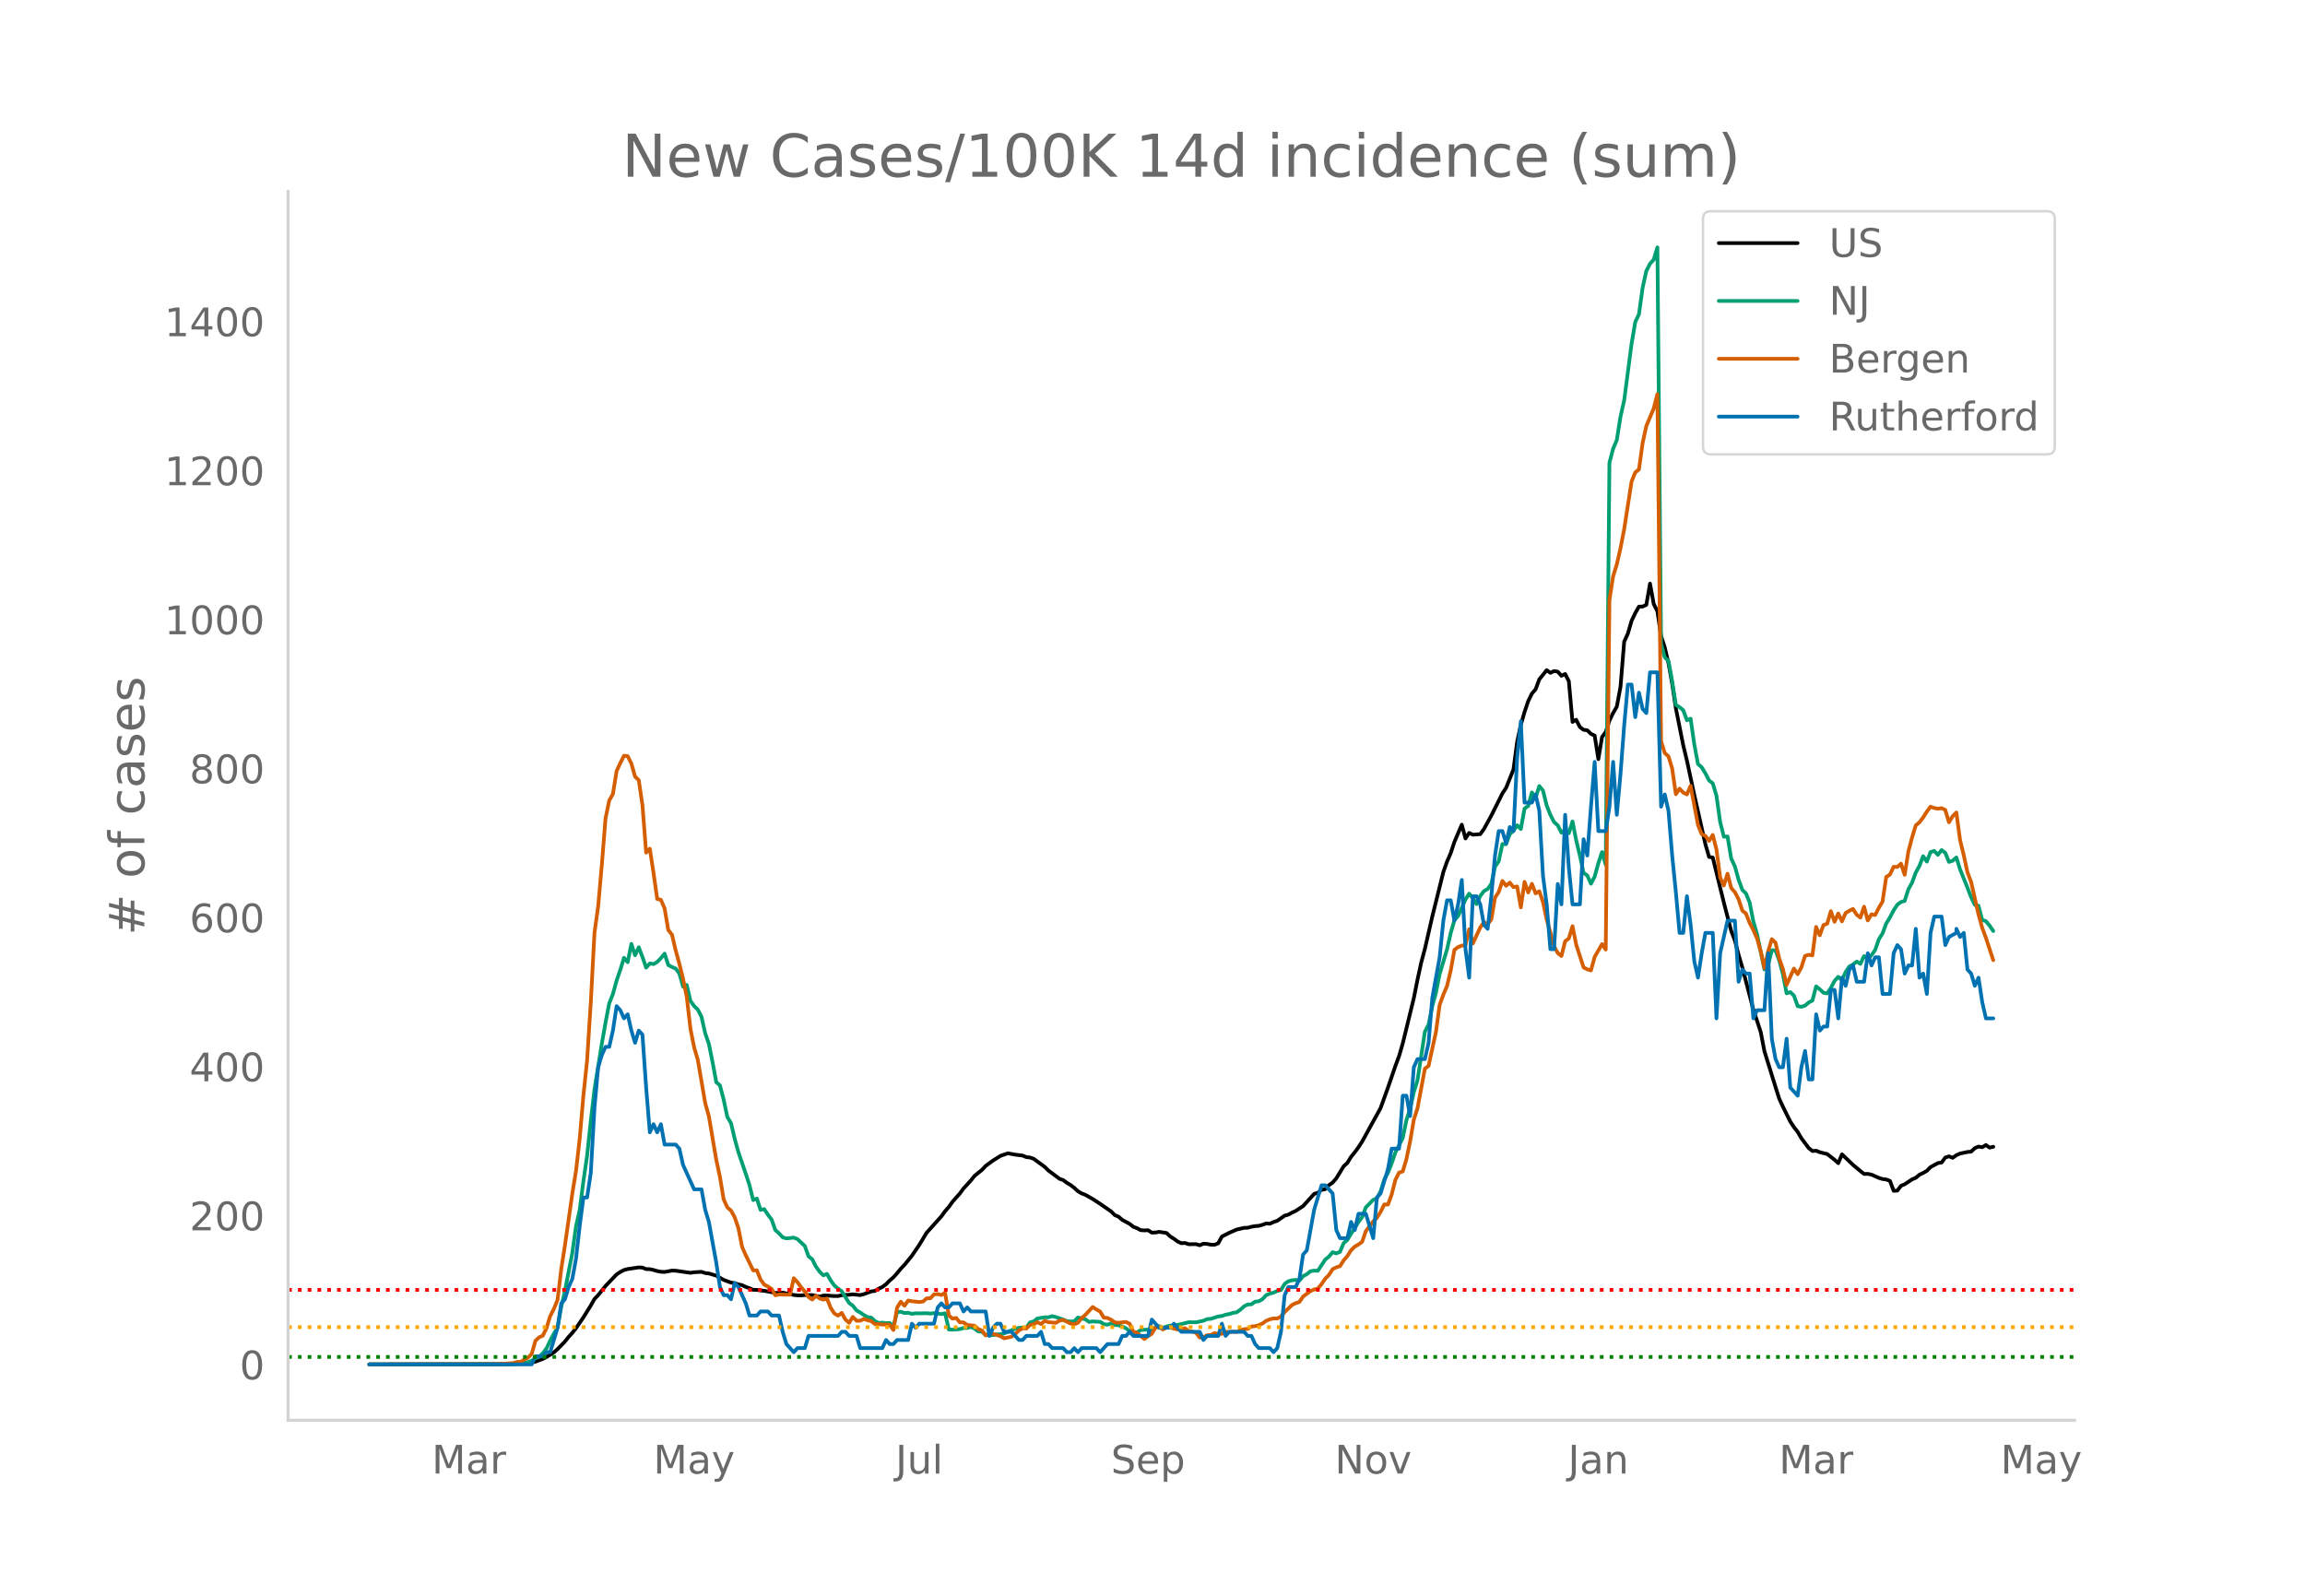 <svg height="864" viewBox="0 0 936 648" width="1248" xmlns="http://www.w3.org/2000/svg" xmlns:xlink="http://www.w3.org/1999/xlink"><defs><style>*{stroke-linecap:butt;stroke-linejoin:round}</style></defs><g id="figure_1"><path d="M0 648h936V0H0z" style="fill:#fff" id="patch_1"/><g id="axes_1"><path d="M117 576.72h725.4V77.76H117z" style="fill:none" id="patch_2"/><path clip-path="url(#p838805e6b7)" d="m149.973 554.039 53.955-.089 5.995-.17 4.496-.273 1.5-.222 1.498-.366 2.997-1.1 1.5-.778 2.997-1.88 1.499-1.326 2.997-3.076 1.499-1.88 1.499-1.643 1.498-1.895 2.998-4.388 2.997-4.828 1.5-2.635 1.498-1.574 2.997-3.723 4.497-4.705 1.498-.982 1.5-.795 1.498-.396 4.496-.662 1.499.074 1.499.618 1.499.026 1.498.325 1.499.444 1.499.276 1.499.085 2.997-.55 1.499.038 5.995.862 1.499-.227 2.997-.173 1.499.5 1.499.167 2.997.887 2.998 1.718 2.997 1.105 1.499.217 1.499.499 1.499.313 1.498.713 1.499.536 1.499.657 1.499.012 1.498.252 1.5.133 4.495.847 1.5.026 1.498-.136 4.496.945 1.499.156 1.499.024 1.498-.149 2.998.01 2.997.664 1.5-.452 1.498-.023 2.998.213 1.498.008 1.5-.379 2.997-.15 1.498-.179 2.998.303 1.499-.378 2.997-1.116 1.499-.196 1.499-.877 1.498-.715 1.5-1.13 1.498-1.5 1.499-1.302 1.498-1.657 1.5-1.847 1.498-1.564 2.997-3.665 2.998-4.41 2.998-4.96 5.995-6.66 1.498-2.072 1.5-1.725 1.498-2.093 2.997-3.385 1.5-2.034 2.997-3.28 1.498-1.856 2.998-2.417 1.499-1.614 2.997-2.19 2.998-1.881 2.997-1.047 2.998.55 2.997.374 1.5.621 1.498.17 1.499.518 4.496 3.283 1.499 1.476 4.496 3.356 1.499.528 1.498 1.107 1.5.9 1.498 1.153 1.499 1.372 1.498.886 1.5.561 2.997 1.717 2.997 1.938 4.497 3.118 1.498 1.489 1.5.624 1.498 1.307 2.997 1.605 1.5 1.19 1.498.566 1.499.802 1.498.096 1.5-.075 1.498.974 1.499-.034 1.498-.283 2.998.47 1.499 1.405 1.498.945 1.5 1.105 1.498.696 1.499-.093 1.499.508 2.997-.03 1.499.446 1.499-.629 1.498.1 1.5.297 1.498.04 1.499-.586 1.498-2.745 2.998-1.537 2.997-1.305 2.998-.696 1.499-.043 1.498-.413 1.5-.258 1.498-.102 1.499-.432 1.498-.55 1.5.119 1.498-.688 1.499-.505 2.997-2.088 1.5-.403 1.498-.826 1.499-.69 2.997-1.968 4.496-4.943 1.5-.459 1.498-1.182 1.499-.279 1.498-1.635 1.5-1.034 1.498-1.728 2.997-4.91 1.5-1.377 1.498-2.454 1.499-1.843 1.498-2.031 1.5-2.333 7.493-13.603 2.998-8.302 2.997-8.746 1.499-4.03 1.499-5.144 4.496-18.378 1.499-7.525 1.498-6.898 1.5-5.623 2.997-13.07 4.496-18.109 1.499-4.242 1.499-3.45 1.498-4.544 2.998-7 1.499 5.6 1.498-2.249 1.5.727 2.997-.227 1.498-2.085 2.998-5.456 4.496-8.989 1.499-2.264 2.997-7.47 1.5-11.278 1.498-6.885 1.499-5.188 1.498-4.412 1.5-3.068 1.498-1.725 1.499-4.041 2.997-3.734 1.499 1.084 1.499-.723 1.499.247 1.498 1.68 1.5-.742 1.498 2.92 1.499 16.556 1.498-.869 1.5 2.962 1.498 1.113 1.499.173 1.498 1.476 1.5.683 1.498 9.583 1.499-8.985 1.498-2.03 1.5-4.64 1.498-3.077 1.499-2.6 1.498-7.999 1.5-18.41 1.498-3.249 1.499-5.182 1.499-3.131 1.498-2.64 1.499-.027 1.499-.699 1.499-8.634 1.498 8.272 1.5 2.989 1.498 10.08 1.499 4.606 1.498 6.36 1.5 8.311 1.498 10.04 2.997 15.026 1.5 6.204 2.997 13.99 4.496 19.949 1.499 5.167 1.498.253 4.497 18.292 2.997 11.534 1.5 3.888 1.498 5.8 1.499 5.086 4.496 17.186 2.997 9.105 1.5 7.789L721 441.407l1.5 4.752 1.498 3.251 2.997 6.036 1.5 2.276 1.498 1.916 1.499 2.568 2.997 3.997 1.499 1.191 1.499-.12 1.499.61 2.997.735 2.998 2.345 1.498 1.37 1.5-3.601 4.495 4.303 2.998 2.495 1.499 1.188 1.498-.043 1.5.309 2.997 1.315 1.498.471 1.5.185 1.498.563 1.499 4.043 1.499-.086 1.498-1.967 1.499-.627 2.998-1.982 1.498-.634 1.5-1.26 1.498-.702 1.499-.86 1.498-1.525 2.998-1.63 1.499-.226 1.498-2.024 1.5-.482 1.498.61 1.499-1.09 1.498-.645 2.998-.644 1.499-.145 1.498-1.41 1.5-.647 1.498.28 1.499-.906 1.499 1.054 1.498-.35h0" style="fill:none;stroke:#000;stroke-linecap:round;stroke-width:1.5" id="line2d_1"/><path clip-path="url(#p838805e6b7)" d="m149.973 554.04 56.953-.099 4.496-.235 2.997-.579 1.5-.538 1.498-1.046 1.499-.542 1.498-1.498 1.5-1.963 1.498-3.15 1.499-2.818 1.499-2.449 1.498-8.407 1.499-6.568 2.998-15.373 1.498-10.806 1.5-6.704 1.498-11.582 1.499-10.311 1.498-14.117 1.5-12.907 2.997-18.592 1.498-8.5 1.5-7.814 1.498-3.801 1.499-5.492 1.498-4.306 1.5-4.895 1.498 1.758 1.499-7.426 1.498 4.609 1.5-3.243 1.498 3.934 1.499 4.347 1.499-1.703 1.498.272 1.499-.868 1.499-1.557 1.499-1.82 1.498 4.613 1.5.804 1.498.627 1.499 1.99 1.498 5.354 1.5-.688 1.498 6.47 1.499 2.084 1.498 1.451 1.5 2.91 1.498 6.744 1.499 4.282 1.498 7.43 1.5 8.104 1.498 1.321 1.499 5.778 1.498 7.044 1.5 2.51 1.498 6.371 1.499 5.42 2.997 8.792 1.499 4.575 1.499 6.07 1.499-.613 1.498 4.599 1.5-.304 1.498 2.29 1.499 1.948 1.498 4.245 1.5 1.352 1.498 1.618 1.499.43 2.997-.307 1.499.586 2.997 2.82 1.5 4.197 1.498 1.182 1.499 2.94 1.498 2.081 1.5 1.502 1.498-.586 1.499 2.654 1.499 2.061 1.498 1.27 1.5 1.07 2.997 4.763 1.498 1.1 1.5 1.91 1.498.856 1.499 1.035 1.498.838 1.5.198 1.498 1.42 1.499.747 1.498-.126 1.5.204 1.498-.068 1.499 1.335 1.498-5.75 1.5-.136 1.498.518 1.499-.113 1.498.45 1.5-.245 1.498.054 2.998-.078 1.498.16 1.5-.208 2.997.395 1.498-.32 1.5 6.564 1.498.102 2.997-.245 1.5-.456 1.498.006 1.499-.439 1.498.705 1.5 1.145 1.498.095 1.499 1.363 1.498.099 1.5-.09 1.498-.282 1.499-.037 1.499-.34 4.496-1.953 1.499-.306 1.498-.123 1.5.065 1.498-2.18 1.499-.362 1.498-1.199 2.998-.5h1.499l1.498-.45 1.5.334 2.997 1.042 1.498.65 1.5.134 1.498-.079 1.499-1.54 2.997.72 1.499 1.049 1.499-.164 2.997.14 1.499.933 1.499.239 1.499-.549 1.498.668 1.5.112 1.498.484 1.499.725 1.498 1.19 1.5.722 1.498-.242 1.499-.947 1.498-.126 2.998.04 1.499-.947 1.498-.541 1.5.695 1.498-.555 1.499-.365 1.498.085 2.998-.715 2.998-.736 2.997.03 2.998-.64 1.498-.65 1.5-.13 2.997-.947 1.498-.204 1.5-.508 1.498-.269 1.499-.477 1.498-.252 1.5-1.025 1.498-1.366 1.499-.767 1.498-.068 1.5-1.083 1.498-.153 1.499-.862 1.498-1.656 1.5-.59 1.498-.404 1.499-.692 1.499-.344 1.498-2.5 1.5-1.08 1.498-.389 1.499-.18 1.498.306 1.5-1.812 1.498-.787 1.499-1.216 1.498-.238 1.5.044 2.997-4.53 1.498-1.223 1.5-1.775 1.498.463 1.499-.613 1.498-3.56 1.5-1.288 1.498-2.544 1.499-2.245 1.498-2.49 1.5-1.973 1.498-3.972 2.998-3.055 1.498-.6 1.5-2.847 1.498-4.814 1.499-2.725 1.498-3.802 1.5-4.404 2.997-5.88 1.498-7.256 1.5-4.752 1.498-6.615 1.499-4.84 2.997-19.707 1.499-2.899 1.499-7.501 1.498-5.488 1.5-7.562 2.997-9.988 1.499-6.66 1.498-5.188 1.499-1.696 2.998-6.728 1.498-2.378 1.5 1.877 1.498 2.381 1.499-3.307 1.498-1.976 1.5-.848 1.498-2.082 1.499-6.939 1.498-2.231 1.5-7.024 1.498.061 1.499-4.091 1.498-1.376 1.5-2.204 1.498 1.516 1.499-8.305 1.498-1.073 1.5-5.478 1.498 2.18 1.499-4.762 1.499 1.833 1.498 6.019 1.499 3.86 1.499 2.912 1.499 1.335 1.498 2.974 1.5-1.179 1.498 1.418 1.499-4.804 1.498 7.634 1.5 6.248 1.498 6.997 1.499 1.052 1.498 3.349 1.5-2.865 1.498-5.467 1.499-4.497 1.498 5.127 1.5-163.242 1.498-5.658 1.499-3.553 1.498-9.453 1.5-6.68 2.997-22.953 1.499-8.833 1.498-3.165 1.499-10.764 1.499-6.8 1.499-2.943 1.498-1.662 1.5-4.994 1.498 160.919 1.499 5.576 1.498 1.407 1.5 8.281 1.498 9.61 1.499.896 1.498 1.274 1.5 4.067 1.498-.647 1.499 10.45 1.498 7.993 1.5 1.29 1.498 2.47 1.499 2.889 1.498 1.151 1.5 5.032 1.498 10.655 1.499 5.992 1.499-.095 1.498 8.986 1.5 3.202 1.498 5.39 1.499 4.084 1.498 1.498 1.5 3.714 1.498 7.678 1.499 5.167 2.997 14.274 1.499-1.646 1.499-6.125 1.498.045 1.5 4.026 1.498 5.56 1.499 7.838 1.498-.487 1.5 1.427 1.498 4.265 1.499.276 1.498-.467 1.5-1.288 1.498-.756 1.499-5.78 1.499 1.171 1.498 1.424 1.5.283 1.498-2.221 1.499-2.875 1.498-1.666 1.5 1.352 1.498-3.297 1.499-2.238 1.498-.814 1.5-1.182 1.498.913 1.499-3.134 1.498 1.09 1.5-1.458 1.498-2.116 1.499-4.357 1.498-2.364 1.5-4.043 1.498-2.446 1.499-2.875 1.499-2.306 1.498-1.094 1.499-.443 1.499-4.71 1.499-2.723 1.498-4.07 1.5-2.722 1.498-3.938 1.499 2.194 1.498-3.87 1.5-.467 1.498 1.581 1.499-1.918 1.498 1.09 1.5 3.717 1.498-.494 1.499-1.322 1.498 4.79 2.998 7.443 1.499 3.9 1.498 3.13 1.5.358 1.498 5.757 1.499.504 1.499 1.782 1.498 2.221h0" style="fill:none;stroke:#009e73;stroke-linecap:round;stroke-width:1.5" id="line2d_2"/><path clip-path="url(#p838805e6b7)" d="m149.973 554.04 49.459-.097 4.496-.13 4.496-.325 1.5-.454 1.498-.033 1.499-.94 1.498-.747 1.5-1.558 1.498-5.29 1.499-1.429 1.498-.649 1.5-3.051 1.498-4.9 1.499-2.922 1.499-3.7 1.498-12.496 1.499-9.575 2.998-21.064 1.498-9.218 1.5-13.113 1.498-17.397 1.499-14.313 1.498-23.434 1.5-28.367 1.498-10.776 1.499-16.975 1.498-18.792 1.5-7.238 1.498-2.662 1.499-9.282 1.498-3.278 1.5-2.954 1.498.162 1.499 3.019 1.498 5.29 1.5 1.428 1.498 10.16 1.499 19.279 1.499-1.59 1.498 9.834 1.499 10.58 1.499.358 1.499 3.44 1.498 8.796 1.5 1.915 1.498 6.329 1.499 5.485 1.498 6.07 1.5 7.367 1.498 12.886 1.499 7.595 1.498 5.063 2.998 17.527 1.499 5.42 2.997 17.656 1.499 6.946 1.499 9.088 1.498 3.31 1.5 1.299 1.498 2.726 1.499 4.415 1.499 7.594 1.498 3.408 2.998 6.135 1.499-.033 1.498 3.733 1.5 2.077 1.498.779 1.499.974 1.498 2.596 1.5-.357 2.997.098 1.498-.033 1.5-6.653 1.498 1.622 1.499 2.045 1.498 1.753 1.5 2.207 1.498 1.038 1.499-1.525 1.498 1.071 1.5.487 1.498-.454 1.499 3.765 1.499 2.304 1.498.876 1.5-1.103 1.498 2.694 1.499 1.33 1.498-2.401 1.5 1.558h1.498l1.499-.714 1.498.519 1.5.357 1.498 1.2h1.499l1.498.195 1.5-.032 1.498.097 1.499 2.143 1.498-9.12 1.5-2.37 1.498 1.655 1.499-2.142 1.498.292 2.998.325 1.499-.195 1.499-1.298 1.498-.033 1.5-1.59 1.498-.098 1.499.357 1.498-.908 1.5 9.185 1.498 1.33 1.499-.291 1.498 1.785 1.5.032 1.498 1.039 2.997.324 1.5 1.364 1.498.551 1.499 2.013 1.498-.78 1.5.098 2.997.974 1.499.876 2.997-.65 1.499-1.103 1.499-1.46 1.498-.844 1.5.065 1.498-1.428 1.499-.292 1.498-.844 1.5.746 1.498-1.266 1.499.52 2.997.26 1.499-.877 1.499-.292 2.997 1.46 1.499.325 1.499-.649 1.498-1.883 1.5-1.298 2.997-3.213 1.499 1.006 1.498.844 1.499 2.467 1.499.13 1.499.746 1.498 1.071 1.5.162 2.997-.357 1.498.747 1.5 3.18 1.498.52 2.997 2.5 1.5-1.267 1.498-.844 1.499-2.564 1.498-.227 1.5 1.006 1.498-.746 1.499-.065 1.498.487 1.5.324 1.498-.13 1.499-.357 1.499 1.169 1.498.195 1.499.454 1.499 1.98 1.499-.162 1.498-.78 1.5-.13 1.498-.746 1.499.325 1.498-.033 1.5-.843 1.498.13 1.499-.195 1.498.13 1.5-.715 1.498-.389 1.499-.13 1.498-.974 1.5-.13 1.498-.389 1.499-.714 1.498-1.071 1.5-.617 1.498-.357 1.499.033 1.499-.812 1.498-1.785 2.998-2.888 1.499-.747 1.498-.487 1.5-2.207 2.997-2.207 1.498-.65 1.5-.356 1.498-1.85 1.499-2.175 1.498-1.525 1.5-2.337 1.498-.747 1.499-.486 1.498-2.37 1.5-1.72 1.498-2.37 1.499-1.46 1.498-.876 1.5-1.071 1.498-4.35 2.998-3.96 1.498-1.427 1.5-2.435 1.498-3.018 1.499.032 1.498-4.057 1.5-5.94 1.498-2.953 1.499-.487 1.498-4.998 1.5-7.206 1.498-8.795 1.499-4.642 2.997-16.098 1.499-1.136 2.997-13.795 1.5-10.938 1.498-4.154 1.499-3.538 1.499-6.296 1.498-8.374 1.499-1.136 1.499-.584 1.499-.26 1.498-6.362 1.5 5.745 2.997-6.491 1.498-2.11 1.5.747 1.498-1.883 1.499-8.893 1.498-2.24 1.5-4.511 1.498 1.947 1.499-1.266 1.498 1.818 1.5-.26 1.498 8.504 1.499-10.354 1.498 4.285 1.5-3.506 1.498 3.863 1.499-.844 1.499 4.317 1.498 7.173 1.499 5.193 1.499 5.68 1.499 2.694 1.498 1.233 1.5-5.972 1.498-1.169 1.499-4.966 1.498 7.498 2.998 9.218 1.499.811 1.498.422 1.5-5.485 2.997-5.193 1.498 2.207 1.5-141.902 1.498-9.607 1.499-4.9 1.498-6.525 1.5-7.79 2.997-19.311 1.499-3.7 1.498-1.233 1.499-10.744 1.499-6.88 2.997-7.109 1.5-5.842 1.498 140.928 1.499 4.836 1.498 1.33 1.5 4.934 1.498 10.419 1.499-2.24 1.498 1.59 1.5.747 1.498-3.505 2.997 15.936 1.5 3.7 1.498.714 1.499 2.045 1.498-2.434 1.5 5.874 1.498 11.393 1.499 3.278 1.499-4.804 1.498 5.81 1.5 1.72 1.498 2.857 1.499 4.576 1.498 1.233 1.5 3.798 1.498 2.888 1.499 3.408 1.498 5.258 1.5 6.784 1.498-6.719 1.499-5.03 1.498 1.395 1.5 6.427 1.498 4.251 1.499 6.524 2.997-6.653 1.499 2.272 1.499-2.727 1.498-4.674 1.5-.486 1.498.26 1.499-11.555 1.499 3.408 1.498-4.187 1.5-.52 1.498-5.095 1.499 4.316 1.498-3.375 1.5 3.18 1.498-3.375 1.499-.909 1.498-.746 1.5 2.337 1.498 1.168 1.499-4.414 1.498 5.583 1.5-2.5 1.498.293 1.499-2.922 1.498-2.531 1.5-9.997 1.498-.974 1.499-3.148 1.499.065 1.498-1.33 1.499 4.51 1.499-9.444 1.499-5.68 1.498-4.934 1.5-1.265 1.498-1.948 1.499-2.37 1.498-2.012 1.5.52 1.498.292 1.499-.227 1.498.714 1.5 5.03 1.498-2.466 1.499-1.526 1.498 11.133 1.5 6.2 1.498 6.913 1.499 3.992 2.997 13.145 1.499 5.453 1.499 4.024 2.997 9.12h0" style="fill:none;stroke:#d55e00;stroke-linecap:round;stroke-width:1.5" id="line2d_3"/><path clip-path="url(#p838805e6b7)" d="M149.973 554.04h65.945l1.499-3.306h2.997l1.5-1.653h1.498l2.998-9.919 1.498-9.918 1.499-1.653 1.499-4.96 1.499-3.306 1.498-8.265 1.5-13.225 1.498-11.571h1.499l1.498-9.919 1.5-26.45 1.498-16.53 1.499-4.96 1.498-3.305h1.5l1.498-6.613 1.499-9.918 1.498 1.653 1.5 3.306 1.498-1.653 1.499 6.612 1.498 4.96 1.5-4.96 1.498 1.653 1.499 21.49 1.499 18.184 1.498-3.306 1.499 3.306 1.499-3.306 1.499 8.266h4.496l1.499 1.653 1.498 6.612 4.497 9.918h2.997l1.499 8.266 1.499 4.96 2.997 16.53 1.499 9.918 1.499 3.307h1.498l1.5 1.653 1.498-6.613 1.499 1.653 2.997 6.613 1.499 4.959h2.998l1.498-1.653h2.998l1.499 1.653h2.997l1.499 6.612 1.499 4.96 2.997 3.306 1.499-1.653h2.997l1.5-4.96h11.99l1.498-1.653h1.499l1.499 1.653h2.997l1.499 4.96h8.992l1.5-3.306 1.498 1.653h1.499l1.498-1.653h4.497l1.498-6.613 1.5 1.653 1.498-1.653h5.995l1.499-6.612 1.499-1.653 1.498 1.653h1.5l1.498-1.653h2.997l1.5 3.306 1.498-1.653 1.499 1.653h5.995l1.498 9.918 1.5-3.306 1.498-1.653h1.499l1.499 3.306h2.997l2.998 3.307h1.498l1.5-1.654h4.495l1.5-1.653 1.498 4.96h1.499l1.498 1.653h4.497l1.498 1.653h1.5l1.498-1.653 1.499 1.653 1.498-1.653h5.996l1.498 1.653 2.998-3.306h4.496l1.499-3.307h1.499l1.498-1.653 1.5 1.653h5.994l1.499-6.612 2.997 3.306h4.497l1.498-1.653 2.998 3.306h7.494l1.499 3.307 1.498-1.654h4.497l1.498-4.959 1.5 4.96 1.498-1.654h5.995l1.499 1.653h1.498l1.5 3.307 1.498 1.653h4.496l1.499 1.653 1.499-1.653 1.499-6.613 1.498-14.877 1.5-3.307h2.997l1.498-3.306 1.5-9.918 1.498-1.653 2.997-16.531 2.998-9.919h1.499l2.997 3.307 1.499 14.877 1.499 3.306h2.997l1.499-6.612 1.499 3.306 1.498-6.612h2.998l2.998 9.918 1.498-16.53 1.5-1.653 2.997-9.919 1.498-8.265h2.998l1.499-21.49h1.498l1.5 8.265 1.498-19.837 1.499-3.306h2.997l1.499-6.612 1.499-18.184 2.997-16.531 1.499-14.878 1.499-8.265h1.499l1.498 8.265 1.499-6.612 1.499-9.919 1.499 28.103 1.498 11.571 1.5-33.061h1.498l1.499 3.306 1.498 8.265 1.5 1.653 1.498-13.224 1.499-16.531 1.498-9.919h1.5l1.498 4.96 1.499-6.613 1.498 1.653 1.5-29.755 1.498-14.878 1.499 33.062h2.997l1.499-3.306 1.499 6.612 1.499 26.45 1.498 11.57 1.499 18.185h1.499l1.499-26.45 1.498 8.266 1.5-36.368 1.498 21.49 1.499 14.878h2.997l1.499-26.45 1.499 6.613 1.498-19.837 1.5-18.184 1.498 28.102h2.997l1.5-9.918 1.498-18.184 1.499 21.49 1.498-16.53 1.5-19.838 1.498-16.53h1.499l1.499 13.224 1.498-9.918 1.499 6.612 1.499 1.653 1.499-16.53h2.997l1.499 54.55 1.499-4.958 1.498 6.612 1.5 18.184 1.498 14.878 1.499 16.53h1.498l1.5-14.877 1.498 11.571 1.499 14.878 1.498 6.612 1.5-9.918 1.498-8.266h2.997l1.5 34.715 1.498-26.45 2.998-13.224h2.997l1.499 24.796 1.499-4.959 1.498 1.653h1.5l1.498 18.184 1.499-3.306h2.997l1.499-23.143 1.499 34.714L721 430.06l1.5 3.306h1.498l1.499-11.572 1.498 19.837 2.998 3.307 1.499-11.572 1.498-6.612 1.5 11.571h1.498l1.499-26.449 1.499 6.612 1.498-1.653h1.5l1.498-14.877h1.499l1.498 11.571 1.5-16.53 1.498 3.305 1.499-6.612 1.498-1.653 1.5 6.612h2.997l1.498-11.571 1.5 4.959 1.498-3.306h1.499l1.498 14.878h2.998l1.499-16.531 1.499-3.306 1.498 1.653 1.499 9.918 1.499-3.306h1.499l1.498-14.878 1.5 19.837 1.498-1.653 1.499 8.266 1.498-24.797 1.5-6.612h2.997l1.498 11.572 1.5-3.307 2.997-1.653v-1.653l1.498 3.306 1.5-1.653 1.498 14.878 1.499 1.653 1.498 4.96 1.5-3.307 1.498 9.919 1.499 6.612h2.997" style="fill:none;stroke:#0072b2;stroke-linecap:round;stroke-width:1.5" id="line2d_4"/><path clip-path="url(#p838805e6b7)" d="M117 551.014h725.4" style="fill:none;stroke:green;stroke-dasharray:1.5,2.475;stroke-dashoffset:0;stroke-width:1.5" id="line2d_5"/><path clip-path="url(#p838805e6b7)" d="M117 538.912h725.4" style="fill:none;stroke:orange;stroke-dasharray:1.5,2.475;stroke-dashoffset:0;stroke-width:1.5" id="line2d_6"/><path clip-path="url(#p838805e6b7)" d="M117 523.784h725.4" style="fill:none;stroke:red;stroke-dasharray:1.5,2.475;stroke-dashoffset:0;stroke-width:1.5" id="line2d_7"/><path d="M117 576.72V77.76" style="fill:none;stroke:#d3d3d3;stroke-linecap:square;stroke-linejoin:miter;stroke-width:1.25" id="patch_3"/><path d="M117 576.72h725.4" style="fill:none;stroke:#d3d3d3;stroke-linecap:square;stroke-linejoin:miter;stroke-width:1.25" id="patch_4"/><g id="matplotlib.axis_1"><g id="xtick_1"><g style="fill:#696969" transform="matrix(.16 0 0 -.16 175.346 598.378)" id="text_1"><defs><path d="M9.813 72.906h14.703l18.593-49.61 18.703 49.61h14.704V0H66.89v64.016l-18.797-50h-9.907l-18.796 50V0H9.813z" id="DejaVuSans-77"/><path d="M34.281 27.484q-10.89 0-15.093-2.484-4.204-2.484-4.204-8.5 0-4.781 3.157-7.594 3.156-2.797 8.562-2.797 7.485 0 12 5.297 4.516 5.297 4.516 14.078v2zm17.922 3.72V0H43.22v8.297Q40.14 3.328 35.547.953q-4.594-2.375-11.234-2.375-8.391 0-13.36 4.719Q6 8.016 6 15.922q0 9.219 6.172 13.906 6.187 4.688 18.437 4.688h12.61v.89q0 6.203-4.078 9.594-4.078 3.39-11.453 3.39-4.688 0-9.141-1.124-4.438-1.125-8.531-3.375v8.312q4.921 1.906 9.562 2.844 4.64.953 9.031.953 11.875 0 17.735-6.156 5.86-6.14 5.86-18.64z" id="DejaVuSans-97"/><path d="M41.11 46.297q-1.516.875-3.297 1.281Q36.03 48 33.89 48q-7.625 0-11.703-4.953-4.079-4.953-4.079-14.234V0H9.08v54.688h9.03v-8.5q2.844 4.984 7.375 7.39Q30.031 56 36.531 56q.922 0 2.047-.125 1.125-.11 2.484-.36z" id="DejaVuSans-114"/></defs><use xlink:href="#DejaVuSans-77"/><use x="86.279" xlink:href="#DejaVuSans-97"/><use x="147.559" xlink:href="#DejaVuSans-114"/></g></g><g id="xtick_2"><g style="fill:#696969" transform="matrix(.16 0 0 -.16 265.324 598.378)" id="text_2"><defs><path d="M32.172-5.078q-3.797-9.766-7.422-12.735-3.61-2.984-9.656-2.984H7.906v7.516h5.282q3.703 0 5.75 1.765Q21-9.766 23.483-3.219l1.61 4.094-22.11 53.813H12.5l17.094-42.766 17.093 42.766h9.516z" id="DejaVuSans-121"/></defs><use xlink:href="#DejaVuSans-77"/><use x="86.279" xlink:href="#DejaVuSans-97"/><use x="147.559" xlink:href="#DejaVuSans-121"/></g></g><g id="xtick_3"><g style="fill:#696969" transform="matrix(.16 0 0 -.16 363.636 598.378)" id="text_3"><defs><path d="M9.813 72.906h9.859V5.078q0-13.187-5-19.14-5-5.954-16.094-5.954h-3.75v8.297h3.078q6.531 0 9.219 3.672Q9.813-4.39 9.813 5.078z" id="DejaVuSans-74"/><path d="M8.5 21.578v33.11h8.984V21.922q0-7.766 3.016-11.656 3.031-3.875 9.094-3.875 7.265 0 11.484 4.64 4.234 4.64 4.234 12.656v31h8.985V0h-8.984v8.406Q42.047 3.422 37.718 1q-4.313-2.422-10.032-2.422-9.421 0-14.312 5.86Q8.5 10.296 8.5 21.578zM31.11 56z" id="DejaVuSans-117"/><path d="M9.422 75.984h8.984V0H9.422z" id="DejaVuSans-108"/></defs><use xlink:href="#DejaVuSans-74"/><use x="29.492" xlink:href="#DejaVuSans-117"/><use x="92.871" xlink:href="#DejaVuSans-108"/></g></g><g id="xtick_4"><g style="fill:#696969" transform="matrix(.16 0 0 -.16 451.131 598.378)" id="text_4"><defs><path d="M53.516 70.516V60.89q-5.61 2.687-10.594 4-4.984 1.328-9.625 1.328-8.047 0-12.422-3.125t-4.375-8.89q0-4.845 2.906-7.313 2.907-2.453 11.016-3.97l5.953-1.218q11.031-2.11 16.281-7.406 5.25-5.297 5.25-14.172 0-10.61-7.11-16.078-7.093-5.469-20.812-5.469-5.172 0-11.015 1.172Q13.14.922 6.89 3.219v10.156q6-3.36 11.765-5.078 5.766-1.703 11.328-1.703 8.438 0 13.032 3.312 4.593 3.328 4.593 9.485 0 5.359-3.297 8.39-3.296 3.032-10.812 4.547L27.484 33.5q-11.03 2.188-15.968 6.875-4.922 4.688-4.922 13.047 0 9.672 6.812 15.234 6.813 5.563 18.766 5.563 5.14 0 10.453-.938 5.328-.922 10.89-2.765z" id="DejaVuSans-83"/><path d="M56.203 29.594v-4.39H14.891q.593-9.282 5.593-14.142 5-4.859 13.938-4.859 5.172 0 10.031 1.266 4.86 1.265 9.656 3.812v-8.5Q49.266.734 44.187-.344 39.11-1.422 33.892-1.422q-13.094 0-20.735 7.61-7.64 7.625-7.64 20.625 0 13.421 7.25 21.296Q20.016 56 32.328 56q11.031 0 17.453-7.11 6.422-7.093 6.422-19.296zm-8.984 2.64q-.094 7.36-4.125 11.75-4.032 4.407-10.672 4.407-7.516 0-12.031-4.25-4.516-4.25-5.203-11.97z" id="DejaVuSans-101"/><path d="M18.11 8.203v-29H9.077v75.484h9.031v-8.296q2.844 4.875 7.157 7.234Q29.594 56 35.594 56q9.968 0 16.187-7.906 6.235-7.907 6.235-20.797T51.78 6.484q-6.218-7.906-16.187-7.906-6 0-10.328 2.375-4.313 2.375-7.157 7.25zm30.578 19.094q0 9.906-4.079 15.547-4.078 5.64-11.203 5.64-7.14 0-11.218-5.64-4.079-5.64-4.079-15.547 0-9.906 4.078-15.547 4.079-5.64 11.22-5.64 7.124 0 11.202 5.64t4.078 15.547z" id="DejaVuSans-112"/></defs><use xlink:href="#DejaVuSans-83"/><use x="63.477" xlink:href="#DejaVuSans-101"/><use x="125" xlink:href="#DejaVuSans-112"/></g></g><g id="xtick_5"><g style="fill:#696969" transform="matrix(.16 0 0 -.16 542.02 598.378)" id="text_5"><defs><path d="M9.813 72.906h13.28l32.329-60.984v60.984h9.562V0h-13.28L19.39 60.984V0H9.813z" id="DejaVuSans-78"/><path d="M30.61 48.39q-7.22 0-11.422-5.64-4.204-5.64-4.204-15.453 0-9.813 4.172-15.453 4.188-5.64 11.453-5.64 7.188 0 11.375 5.655 4.203 5.672 4.203 15.438 0 9.719-4.203 15.406-4.187 5.688-11.375 5.688zm0 7.61q11.718 0 18.406-7.625 6.703-7.61 6.703-21.078 0-13.422-6.703-21.078-6.688-7.64-18.407-7.64-11.765 0-18.437 7.64-6.656 7.656-6.656 21.078 0 13.469 6.656 21.078Q18.844 56 30.609 56z" id="DejaVuSans-111"/><path d="M2.984 54.688H12.5L29.594 8.797l17.093 45.89h9.516L35.687 0H23.485z" id="DejaVuSans-118"/></defs><use xlink:href="#DejaVuSans-78"/><use x="74.805" xlink:href="#DejaVuSans-111"/><use x="135.986" xlink:href="#DejaVuSans-118"/></g></g><g id="xtick_6"><g style="fill:#696969" transform="matrix(.16 0 0 -.16 636.727 598.378)" id="text_6"><defs><path d="M54.89 33.016V0h-8.984v32.719q0 7.765-3.031 11.61-3.031 3.858-9.078 3.858-7.281 0-11.484-4.64-4.204-4.625-4.204-12.64V0H9.08v54.688h9.03v-8.5q3.235 4.937 7.594 7.374Q30.078 56 35.797 56q9.422 0 14.25-5.828 4.844-5.828 4.844-17.156z" id="DejaVuSans-110"/></defs><use xlink:href="#DejaVuSans-74"/><use x="29.492" xlink:href="#DejaVuSans-97"/><use x="90.771" xlink:href="#DejaVuSans-110"/></g></g><g id="xtick_7"><g style="fill:#696969" transform="matrix(.16 0 0 -.16 722.393 598.378)" id="text_7"><use xlink:href="#DejaVuSans-77"/><use x="86.279" xlink:href="#DejaVuSans-97"/><use x="147.559" xlink:href="#DejaVuSans-114"/></g></g><g id="xtick_8"><g style="fill:#696969" transform="matrix(.16 0 0 -.16 812.371 598.378)" id="text_8"><use xlink:href="#DejaVuSans-77"/><use x="86.279" xlink:href="#DejaVuSans-97"/><use x="147.559" xlink:href="#DejaVuSans-121"/></g></g></g><g id="matplotlib.axis_2"><g id="ytick_1"><g style="fill:#696969" transform="matrix(.16 0 0 -.16 97.32 560.119)" id="text_9"><defs><path d="M31.781 66.406q-7.61 0-11.453-7.5Q16.5 51.422 16.5 36.375q0-14.984 3.828-22.484 3.844-7.5 11.453-7.5 7.672 0 11.5 7.5 3.844 7.5 3.844 22.484 0 15.047-3.844 22.531-3.828 7.5-11.5 7.5zm0 7.813q12.266 0 18.735-9.703 6.468-9.688 6.468-28.141 0-18.406-6.468-28.11-6.47-9.687-18.735-9.687-12.25 0-18.718 9.688-6.47 9.703-6.47 28.109 0 18.453 6.47 28.14Q19.53 74.22 31.78 74.22z" id="DejaVuSans-48"/></defs><use xlink:href="#DejaVuSans-48"/></g></g><g id="ytick_2"><g style="fill:#696969" transform="matrix(.16 0 0 -.16 76.96 499.606)" id="text_10"><defs><path d="M19.188 8.297h34.421V0H7.33v8.297q5.609 5.812 15.296 15.594 9.703 9.797 12.188 12.64 4.734 5.313 6.609 9 1.89 3.688 1.89 7.25 0 5.813-4.078 9.469-4.078 3.672-10.625 3.672-4.64 0-9.797-1.61-5.14-1.609-11-4.89v9.969Q13.767 71.78 18.938 73q5.188 1.219 9.485 1.219 11.328 0 18.062-5.672 6.735-5.656 6.735-15.125 0-4.5-1.688-8.531-1.672-4.016-6.125-9.485-1.218-1.422-7.765-8.187-6.532-6.766-18.453-18.922z" id="DejaVuSans-50"/></defs><use xlink:href="#DejaVuSans-50"/><use x="63.623" xlink:href="#DejaVuSans-48"/><use x="127.246" xlink:href="#DejaVuSans-48"/></g></g><g id="ytick_3"><g style="fill:#696969" transform="matrix(.16 0 0 -.16 76.96 439.093)" id="text_11"><defs><path d="M37.797 64.313 12.89 25.39h24.906zm-2.594 8.593H47.61V25.391h10.407v-8.203H47.609V0h-9.812v17.188H4.89v9.515z" id="DejaVuSans-52"/></defs><use xlink:href="#DejaVuSans-52"/><use x="63.623" xlink:href="#DejaVuSans-48"/><use x="127.246" xlink:href="#DejaVuSans-48"/></g></g><g id="ytick_4"><g style="fill:#696969" transform="matrix(.16 0 0 -.16 76.96 378.58)" id="text_12"><defs><path d="M33.016 40.375q-6.641 0-10.532-4.547-3.875-4.531-3.875-12.437 0-7.86 3.875-12.438 3.891-4.562 10.532-4.562 6.64 0 10.515 4.562 3.875 4.578 3.875 12.438 0 7.906-3.875 12.437-3.875 4.547-10.515 4.547zm19.578 30.922v-8.984q-3.719 1.75-7.5 2.671-3.782.938-7.5.938-9.766 0-14.922-6.594-5.14-6.594-5.875-19.922 2.875 4.25 7.219 6.516 4.359 2.266 9.578 2.266 10.984 0 17.36-6.672 6.374-6.657 6.374-18.125 0-11.235-6.64-18.032-6.641-6.78-17.672-6.78-12.657 0-19.344 9.687-6.688 9.703-6.688 28.109 0 17.281 8.204 27.563 8.203 10.28 22.015 10.28 3.719 0 7.5-.734t7.89-2.187z" id="DejaVuSans-54"/></defs><use xlink:href="#DejaVuSans-54"/><use x="63.623" xlink:href="#DejaVuSans-48"/><use x="127.246" xlink:href="#DejaVuSans-48"/></g></g><g id="ytick_5"><g style="fill:#696969" transform="matrix(.16 0 0 -.16 76.96 318.068)" id="text_13"><defs><path d="M31.781 34.625q-7.031 0-11.062-3.766-4.016-3.765-4.016-10.343 0-6.594 4.016-10.36Q24.75 6.391 31.78 6.391q7.032 0 11.078 3.78 4.063 3.798 4.063 10.345 0 6.578-4.031 10.343-4.016 3.766-11.11 3.766zm-9.86 4.188q-6.343 1.562-9.89 5.906Q8.5 49.079 8.5 55.329q0 8.733 6.219 13.812 6.234 5.078 17.062 5.078 10.89 0 17.094-5.078 6.203-5.079 6.203-13.813 0-6.25-3.547-10.61-3.531-4.343-9.828-5.906 7.125-1.656 11.094-6.5 3.984-4.828 3.984-11.796 0-10.61-6.468-16.282-6.47-5.656-18.532-5.656-12.047 0-18.531 5.656-6.469 5.672-6.469 16.282 0 6.968 4 11.797 4.016 4.843 11.14 6.5zM18.314 54.39q0-5.657 3.53-8.828 3.548-3.172 9.938-3.172 6.36 0 9.938 3.172 3.593 3.171 3.593 8.828 0 5.672-3.593 8.843-3.578 3.172-9.938 3.172-6.39 0-9.937-3.172-3.532-3.172-3.532-8.843z" id="DejaVuSans-56"/></defs><use xlink:href="#DejaVuSans-56"/><use x="63.623" xlink:href="#DejaVuSans-48"/><use x="127.246" xlink:href="#DejaVuSans-48"/></g></g><g id="ytick_6"><g style="fill:#696969" transform="matrix(.16 0 0 -.16 66.78 257.555)" id="text_14"><defs><path d="M12.406 8.297h16.11v55.625l-17.532-3.516v8.985l17.438 3.515h9.86V8.296H54.39V0H12.406z" id="DejaVuSans-49"/></defs><use xlink:href="#DejaVuSans-49"/><use x="63.623" xlink:href="#DejaVuSans-48"/><use x="127.246" xlink:href="#DejaVuSans-48"/><use x="190.869" xlink:href="#DejaVuSans-48"/></g></g><g id="ytick_7"><g style="fill:#696969" transform="matrix(.16 0 0 -.16 66.78 197.043)" id="text_15"><use xlink:href="#DejaVuSans-49"/><use x="63.623" xlink:href="#DejaVuSans-50"/><use x="127.246" xlink:href="#DejaVuSans-48"/><use x="190.869" xlink:href="#DejaVuSans-48"/></g></g><g id="ytick_8"><g style="fill:#696969" transform="matrix(.16 0 0 -.16 66.78 136.53)" id="text_16"><use xlink:href="#DejaVuSans-49"/><use x="63.623" xlink:href="#DejaVuSans-52"/><use x="127.246" xlink:href="#DejaVuSans-48"/><use x="190.869" xlink:href="#DejaVuSans-48"/></g></g><g style="fill:#696969" transform="matrix(0 -.2 -.2 0 58.62 379.813)" id="text_17"><defs><path d="M51.125 44H36.922l-4.11-16.313h14.313zm-7.328 27.781-5.078-20.265h14.265L58.11 71.78h7.813L60.89 51.516h15.234V44h-17.14l-4-16.313h15.53V20.22H53.079L48 0h-7.813l5.032 20.219H30.906L25.875 0h-7.86l5.079 20.219H7.719v7.468h17.187L29 44H13.281v7.516h17.625l4.985 20.265z" id="DejaVuSans-35"/><path d="M37.11 75.984V68.5h-8.594q-4.828 0-6.72-1.953-1.874-1.953-1.874-7.031v-4.828h14.797v-6.985H19.922V0H10.89v47.703H2.297v6.984h8.594V58.5q0 9.125 4.25 13.297 4.25 4.187 13.468 4.187z" id="DejaVuSans-102"/><path d="M48.781 52.594v-8.407q-3.812 2.11-7.64 3.157-3.828 1.047-7.735 1.047-8.75 0-13.593-5.547-4.829-5.532-4.829-15.547 0-10.016 4.829-15.563 4.843-5.53 13.593-5.53 3.907 0 7.735 1.046 3.828 1.047 7.64 3.156V2.094Q45.016.344 40.984-.531q-4.015-.89-8.562-.89-12.36 0-19.64 7.765-7.266 7.765-7.266 20.953 0 13.375 7.343 21.031Q20.22 56 33.016 56q4.14 0 8.093-.86 3.953-.843 7.672-2.546z" id="DejaVuSans-99"/><path d="M44.281 53.078v-8.5q-3.797 1.953-7.906 2.922-4.094.984-8.5.984-6.688 0-10.031-2.047-3.344-2.046-3.344-6.156 0-3.125 2.39-4.906 2.391-1.781 9.626-3.39l3.078-.688q9.562-2.047 13.593-5.781 4.032-3.735 4.032-10.422 0-7.625-6.032-12.078-6.03-4.438-16.578-4.438-4.39 0-9.156.86Q10.688.296 5.422 2v9.281q4.984-2.594 9.812-3.89 4.829-1.282 9.579-1.282 6.343 0 9.75 2.172 3.421 2.172 3.421 6.125 0 3.656-2.468 5.61-2.453 1.953-10.813 3.765l-3.125.735q-8.344 1.75-12.062 5.39-3.704 3.64-3.704 9.985 0 7.718 5.47 11.906Q16.75 56 26.811 56q4.97 0 9.36-.734 4.406-.72 8.11-2.188z" id="DejaVuSans-115"/></defs><use xlink:href="#DejaVuSans-35"/><use x="83.789" xlink:href="#DejaVuSans-32"/><use x="115.576" xlink:href="#DejaVuSans-111"/><use x="176.758" xlink:href="#DejaVuSans-102"/><use x="211.963" xlink:href="#DejaVuSans-32"/><use x="243.75" xlink:href="#DejaVuSans-99"/><use x="298.73" xlink:href="#DejaVuSans-97"/><use x="360.01" xlink:href="#DejaVuSans-115"/><use x="412.109" xlink:href="#DejaVuSans-101"/><use x="473.633" xlink:href="#DejaVuSans-115"/></g></g><g style="fill:#696969" transform="matrix(.24 0 0 -.24 252.577 71.76)" id="text_18"><defs><path d="M4.203 54.688h8.985l11.234-42.672 11.172 42.672h10.593l11.235-42.672 11.187 42.672h8.985L63.28 0H52.688L40.922 44.828 29.109 0H18.5z" id="DejaVuSans-119"/><path d="M64.406 67.281v-10.39q-4.984 4.64-10.625 6.922-5.64 2.296-11.984 2.296-12.5 0-19.14-7.64-6.641-7.64-6.641-22.094 0-14.406 6.64-22.047 6.64-7.64 19.14-7.64 6.345 0 11.985 2.296 5.64 2.297 10.625 6.938V5.609Q59.234 2.094 53.437.33q-5.78-1.75-12.218-1.75-16.563 0-26.094 10.124-9.516 10.14-9.516 27.672 0 17.578 9.516 27.703 9.531 10.14 26.094 10.14 6.531 0 12.312-1.734 5.797-1.734 10.875-5.203z" id="DejaVuSans-67"/><path d="M25.39 72.906h8.297L8.297-9.28H0z" id="DejaVuSans-47"/><path d="M9.813 72.906h9.859V42.094L52.39 72.906h12.703L28.906 38.922 67.672 0H54.688L19.672 35.11V0h-9.86z" id="DejaVuSans-75"/><path d="M45.406 46.39v29.594h8.985V0h-8.985v8.203Q42.578 3.328 38.25.953q-4.313-2.375-10.375-2.375-9.906 0-16.14 7.906-6.22 7.922-6.22 20.813 0 12.89 6.22 20.797Q17.968 56 27.874 56q6.063 0 10.375-2.375 4.328-2.36 7.156-7.234zm-30.61-19.093q0-9.906 4.079-15.547 4.078-5.64 11.203-5.64 7.125 0 11.219 5.64 4.11 5.64 4.11 15.547 0 9.906-4.11 15.547-4.094 5.64-11.219 5.64-7.125 0-11.203-5.64-4.078-5.64-4.078-15.547z" id="DejaVuSans-100"/><path d="M9.422 54.688h8.984V0H9.422zm0 21.296h8.984v-11.39H9.422z" id="DejaVuSans-105"/><path d="M31 75.875q-6.531-11.219-9.719-22.219-3.172-10.984-3.172-22.265 0-11.266 3.203-22.328Q24.517-2 31-13.188h-7.813Q15.875-1.704 12.235 9.375q-3.64 11.078-3.64 22.016 0 10.89 3.61 21.922 3.624 11.046 10.983 22.562z" id="DejaVuSans-40"/><path d="M52 44.188q3.375 6.062 8.063 8.937Q64.75 56 71.093 56q8.548 0 13.188-5.984 4.64-5.97 4.64-17V0h-9.03v32.719q0 7.86-2.797 11.656-2.781 3.813-8.485 3.813-6.984 0-11.046-4.641-4.047-4.625-4.047-12.64V0h-9.032v32.719q0 7.906-2.78 11.687-2.782 3.782-8.595 3.782-6.89 0-10.953-4.657-4.047-4.656-4.047-12.625V0H9.08v54.688h9.03v-8.5q3.078 5.03 7.375 7.421Q29.781 56 35.687 56q5.97 0 10.141-3.031Q50 49.953 52 44.187z" id="DejaVuSans-109"/><path d="M8.016 75.875h7.812q7.313-11.516 10.953-22.563 3.64-11.03 3.64-21.921 0-10.938-3.64-22.016-3.64-11.078-10.953-22.563H8.016Q14.5-2 17.703 9.063q3.203 11.063 3.203 22.329 0 11.28-3.203 22.265-3.203 11-9.687 22.219z" id="DejaVuSans-41"/></defs><use xlink:href="#DejaVuSans-78"/><use x="74.805" xlink:href="#DejaVuSans-101"/><use x="136.328" xlink:href="#DejaVuSans-119"/><use x="218.115" xlink:href="#DejaVuSans-32"/><use x="249.902" xlink:href="#DejaVuSans-67"/><use x="319.727" xlink:href="#DejaVuSans-97"/><use x="381.006" xlink:href="#DejaVuSans-115"/><use x="433.105" xlink:href="#DejaVuSans-101"/><use x="494.629" xlink:href="#DejaVuSans-115"/><use x="546.729" xlink:href="#DejaVuSans-47"/><use x="580.42" xlink:href="#DejaVuSans-49"/><use x="644.043" xlink:href="#DejaVuSans-48"/><use x="707.666" xlink:href="#DejaVuSans-48"/><use x="771.289" xlink:href="#DejaVuSans-75"/><use x="836.865" xlink:href="#DejaVuSans-32"/><use x="868.652" xlink:href="#DejaVuSans-49"/><use x="932.275" xlink:href="#DejaVuSans-52"/><use x="995.898" xlink:href="#DejaVuSans-100"/><use x="1059.375" xlink:href="#DejaVuSans-32"/><use x="1091.162" xlink:href="#DejaVuSans-105"/><use x="1118.945" xlink:href="#DejaVuSans-110"/><use x="1182.324" xlink:href="#DejaVuSans-99"/><use x="1237.305" xlink:href="#DejaVuSans-105"/><use x="1265.088" xlink:href="#DejaVuSans-100"/><use x="1328.564" xlink:href="#DejaVuSans-101"/><use x="1390.088" xlink:href="#DejaVuSans-110"/><use x="1453.467" xlink:href="#DejaVuSans-99"/><use x="1508.447" xlink:href="#DejaVuSans-101"/><use x="1569.971" xlink:href="#DejaVuSans-32"/><use x="1601.758" xlink:href="#DejaVuSans-40"/><use x="1640.771" xlink:href="#DejaVuSans-115"/><use x="1692.871" xlink:href="#DejaVuSans-117"/><use x="1756.25" xlink:href="#DejaVuSans-109"/><use x="1853.662" xlink:href="#DejaVuSans-41"/></g><g id="legend_1"><path d="M694.75 184.5H831.2q3.2 0 3.2-3.2V88.96q0-3.2-3.2-3.2H694.75q-3.2 0-3.2 3.2v92.34q0 3.2 3.2 3.2z" style="fill:none;opacity:.8;stroke:#ccc;stroke-linejoin:miter" id="patch_5"/><path d="M697.95 98.718h32" style="fill:none;stroke:#000;stroke-linecap:round;stroke-width:1.5" id="line2d_8"/><g style="fill:#696969" transform="matrix(.16 0 0 -.16 742.75 104.317)" id="text_19"><defs><path d="M8.688 72.906h9.921V28.61q0-11.718 4.235-16.875 4.25-5.14 13.781-5.14 9.469 0 13.719 5.14 4.25 5.157 4.25 16.875v44.297H64.5V27.391q0-14.25-7.063-21.532-7.046-7.28-20.812-7.28-13.828 0-20.89 7.28-7.047 7.282-7.047 21.532z" id="DejaVuSans-85"/></defs><use xlink:href="#DejaVuSans-85"/><use x="73.193" xlink:href="#DejaVuSans-83"/></g><path d="M697.95 122.203h32" style="fill:none;stroke:#009e73;stroke-linecap:round;stroke-width:1.5" id="line2d_10"/><g style="fill:#696969" transform="matrix(.16 0 0 -.16 742.75 127.802)" id="text_20"><use xlink:href="#DejaVuSans-78"/><use x="74.805" xlink:href="#DejaVuSans-74"/></g><path d="M697.95 145.688h32" style="fill:none;stroke:#d55e00;stroke-linecap:round;stroke-width:1.5" id="line2d_12"/><g style="fill:#696969" transform="matrix(.16 0 0 -.16 742.75 151.287)" id="text_21"><defs><path d="M19.672 34.813V8.108H35.5q7.953 0 11.781 3.297 3.844 3.297 3.844 10.078 0 6.844-3.844 10.078-3.828 3.25-11.781 3.25zm0 29.984V42.828h14.61q7.218 0 10.75 2.703 3.546 2.719 3.546 8.282 0 5.515-3.547 8.25-3.531 2.734-10.75 2.734zm-9.86 8.11h25.204q11.28 0 17.375-4.688Q58.5 63.53 58.5 54.89q0-6.703-3.125-10.657-3.125-3.953-9.188-4.922 7.282-1.562 11.313-6.53 4.031-4.954 4.031-12.376 0-9.765-6.64-15.093Q48.25 0 35.984 0H9.812z" id="DejaVuSans-66"/><path d="M45.406 27.984q0 9.766-4.031 15.125-4.016 5.375-11.297 5.375-7.219 0-11.25-5.375-4.031-5.359-4.031-15.125 0-9.718 4.031-15.093t11.25-5.375q7.281 0 11.297 5.375 4.031 5.375 4.031 15.093zm8.985-21.203q0-13.953-6.203-20.765Q42-20.797 29.203-20.797q-4.734 0-8.937.703-4.203.703-8.157 2.172v8.735q3.954-2.141 7.813-3.157 3.86-1.031 7.86-1.031 8.843 0 13.234 4.61 4.39 4.609 4.39 13.937v4.453q-2.781-4.844-7.125-7.234Q33.938 0 27.875 0 17.828 0 11.672 7.656q-6.156 7.672-6.156 20.328 0 12.688 6.156 20.344Q17.828 56 27.875 56q6.063 0 10.406-2.39 4.344-2.391 7.125-7.22v8.297h8.985z" id="DejaVuSans-103"/></defs><use xlink:href="#DejaVuSans-66"/><use x="68.604" xlink:href="#DejaVuSans-101"/><use x="130.127" xlink:href="#DejaVuSans-114"/><use x="169.49" xlink:href="#DejaVuSans-103"/><use x="232.967" xlink:href="#DejaVuSans-101"/><use x="294.49" xlink:href="#DejaVuSans-110"/></g><path d="M697.95 169.173h32" style="fill:none;stroke:#0072b2;stroke-linecap:round;stroke-width:1.5" id="line2d_14"/><g style="fill:#696969" transform="matrix(.16 0 0 -.16 742.75 174.773)" id="text_22"><defs><path d="M44.39 34.188q3.172-1.079 6.172-4.594 3-3.516 6.032-9.672L66.609 0H56l-9.313 18.703q-3.624 7.328-7.015 9.719-3.39 2.39-9.25 2.39h-10.75V0h-9.86v72.906h22.266q12.5 0 18.656-5.234 6.157-5.219 6.157-15.766 0-6.89-3.203-11.437-3.204-4.532-9.297-6.282zM19.673 64.797V38.922h12.406q7.125 0 10.766 3.297 3.64 3.297 3.64 9.687 0 6.39-3.64 9.64-3.64 3.25-10.766 3.25z" id="DejaVuSans-82"/><path d="M18.313 70.219V54.688h18.5v-6.985h-18.5V18.016q0-6.688 1.828-8.594 1.828-1.906 7.453-1.906h9.218V0h-9.218q-10.407 0-14.36 3.875-3.953 3.89-3.953 14.14v29.688H2.687v6.984h6.594V70.22z" id="DejaVuSans-116"/><path d="M54.89 33.016V0h-8.984v32.719q0 7.765-3.031 11.61-3.031 3.858-9.078 3.858-7.281 0-11.484-4.64-4.204-4.625-4.204-12.64V0H9.08v75.984h9.03V46.188q3.235 4.937 7.594 7.374Q30.078 56 35.797 56q9.422 0 14.25-5.828 4.844-5.828 4.844-17.156z" id="DejaVuSans-104"/></defs><use xlink:href="#DejaVuSans-82"/><use x="64.982" xlink:href="#DejaVuSans-117"/><use x="128.361" xlink:href="#DejaVuSans-116"/><use x="167.57" xlink:href="#DejaVuSans-104"/><use x="230.949" xlink:href="#DejaVuSans-101"/><use x="292.473" xlink:href="#DejaVuSans-114"/><use x="333.586" xlink:href="#DejaVuSans-102"/><use x="368.791" xlink:href="#DejaVuSans-111"/><use x="429.973" xlink:href="#DejaVuSans-114"/><use x="469.336" xlink:href="#DejaVuSans-100"/></g></g></g></g><defs><clipPath id="p838805e6b7"><path d="M117 77.76h725.4v498.96H117z"/></clipPath></defs></svg>